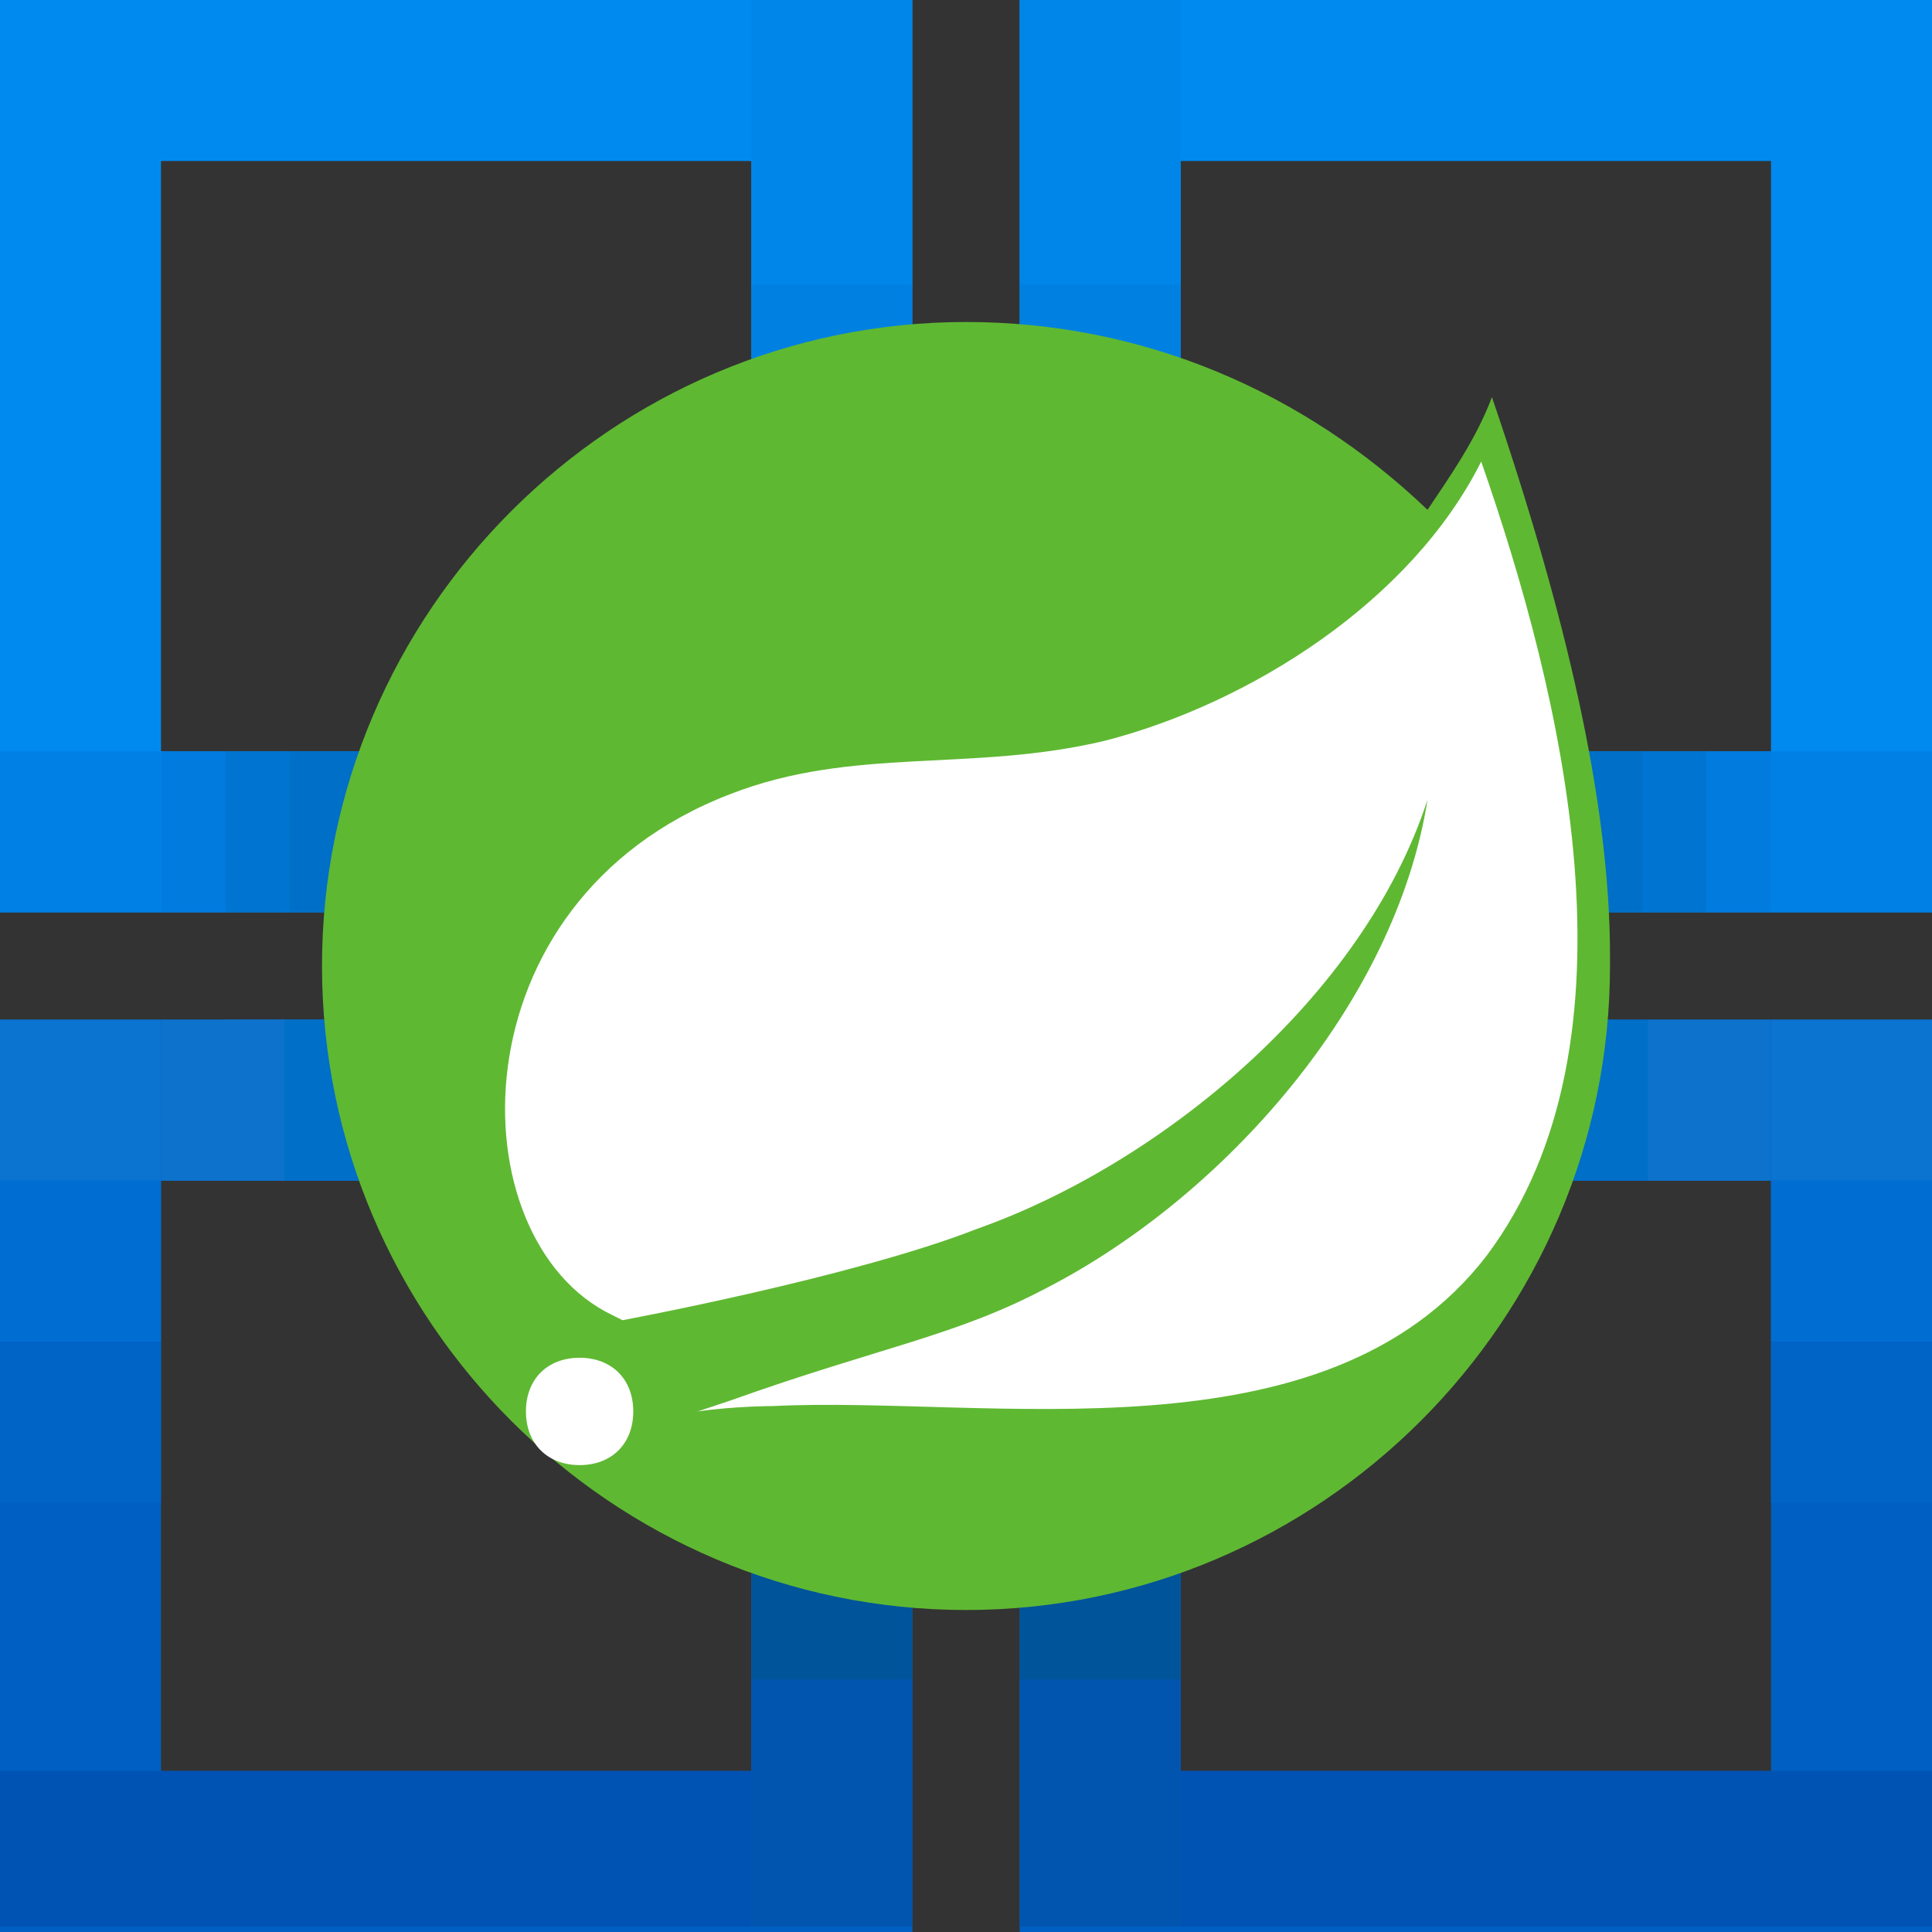 <svg viewBox="0 0 36 36" xmlns="http://www.w3.org/2000/svg" data-type="1"><rect x="0" y="0" width="36" height="36" fill="#333333" stroke="none"/><path d="M19 19v17h17V19H19zm14 14H22V22h11v11z" fill="#005FC2"/><path d="M33 19v3h-2.3v-3H33z" fill="#0D72CB"/><path d="M36 19v3h-3v-3h3z" fill="#0B73D0"/><path d="M30.7 19v3h-2.3v-3h2.3z" fill="#006FC8"/><path d="M0 19v17h17V19H0zm14 14H3V22h11v11z" fill="#005FC2"/><path d="M17 17H0V0h17v17zM3 14h11V3H3v11zm33 3H19V0h17v17zm-14-3h11V3H22v11z" fill="#008AF0"/><path d="M30.7 14v3h-2.3v-3h2.3z" fill="#006FC8"/><path d="M33 14v3h-1.2v-3H33z" fill="#017BDD"/><path d="M31.8 14v3h-1.2v-3h1.2z" fill="#0074D1"/><path d="M36 14v3h-3v-3h3z" fill="#0080E5"/><path d="M5.3 17v-3h2.3v3H5.3z" fill="#006FC8"/><path d="M3 17v-3h1.2v3H3z" fill="#017BDD"/><path d="M4.2 17v-3h1.2v3H4.2z" fill="#0074D1"/><path d="M0 17v-3h3v3H0z" fill="#0080E5"/><path d="M14 5.3h3v2.8h-3V5.3zm5 0h3v2.8h-3V5.3z" fill="#0081E1"/><path d="M14 0h3v5.3h-3V0zm5 0h3v5.3h-3V0z" fill="#0086E9"/><path d="M22 31.3h-3V22h3v9.3zm-5 0h-3V22h3v9.3z" fill="#00549A"/><path d="M22 35.9h-3v-4.6h3v4.6zm-5 0h-3v-4.6h3v4.6z" fill="#0255AF"/><path d="M14 35.9H0V33h14v2.9zm22 0H22V33h14v2.9z" fill="#0052B3"/><path d="M4.2 22v-3h9.9v3H4.2z" fill="#0E71C7"/><path d="M3 22v-3h2.3v3H3z" fill="#0D72CB"/><path d="M0 22v-3h3v3H0z" fill="#0B73D0"/><path d="M0 25v-3h3v3H0z" fill="#006DD2"/><path d="M0 28v-3h3v3H0z" fill="#0063C6"/><path d="M33 25v-3h3v3h-3z" fill="#006DD2"/><path d="M33 28v-3h3v3h-3z" fill="#0063C6"/><path d="M5.3 22v-3h2.3v3H5.3z" fill="#006FC8"/><path d="M30 17.8c0-2.8-.8-6.3-2.2-10.4-.3.8-.8 1.5-1.2 2.1C24.3 7.3 21.3 6 18 6 11.4 6 6 11.4 6 18s5.4 12 12 12 12-5.4 12-12v-.2z" fill="#5FB832"/><path d="M27.7 23.4c-3 3.9-9.3 2.6-13.3 2.8 0 0-.7 0-1.4.1l.6-.2c2.8-1 4.2-1.2 5.9-2.1 3.3-1.7 6.5-5.3 7.1-9.1-1.2 3.7-5 6.8-8.4 8-2.3.9-6.6 1.7-6.6 1.7l-.2-.1c-2.9-1.4-3-7.7 2.2-9.7 2.3-.9 4.5-.4 7-1 2.7-.7 5.7-2.6 7-5.2 1.5 4.3 3.1 10.8.1 14.8zm-16.9 3.9c.6 0 1-.4 1-1s-.4-1-1-1-1 .4-1 1 .4 1 1 1z" class="msportalfx-svg-c01" fill="#fff"/></svg>
